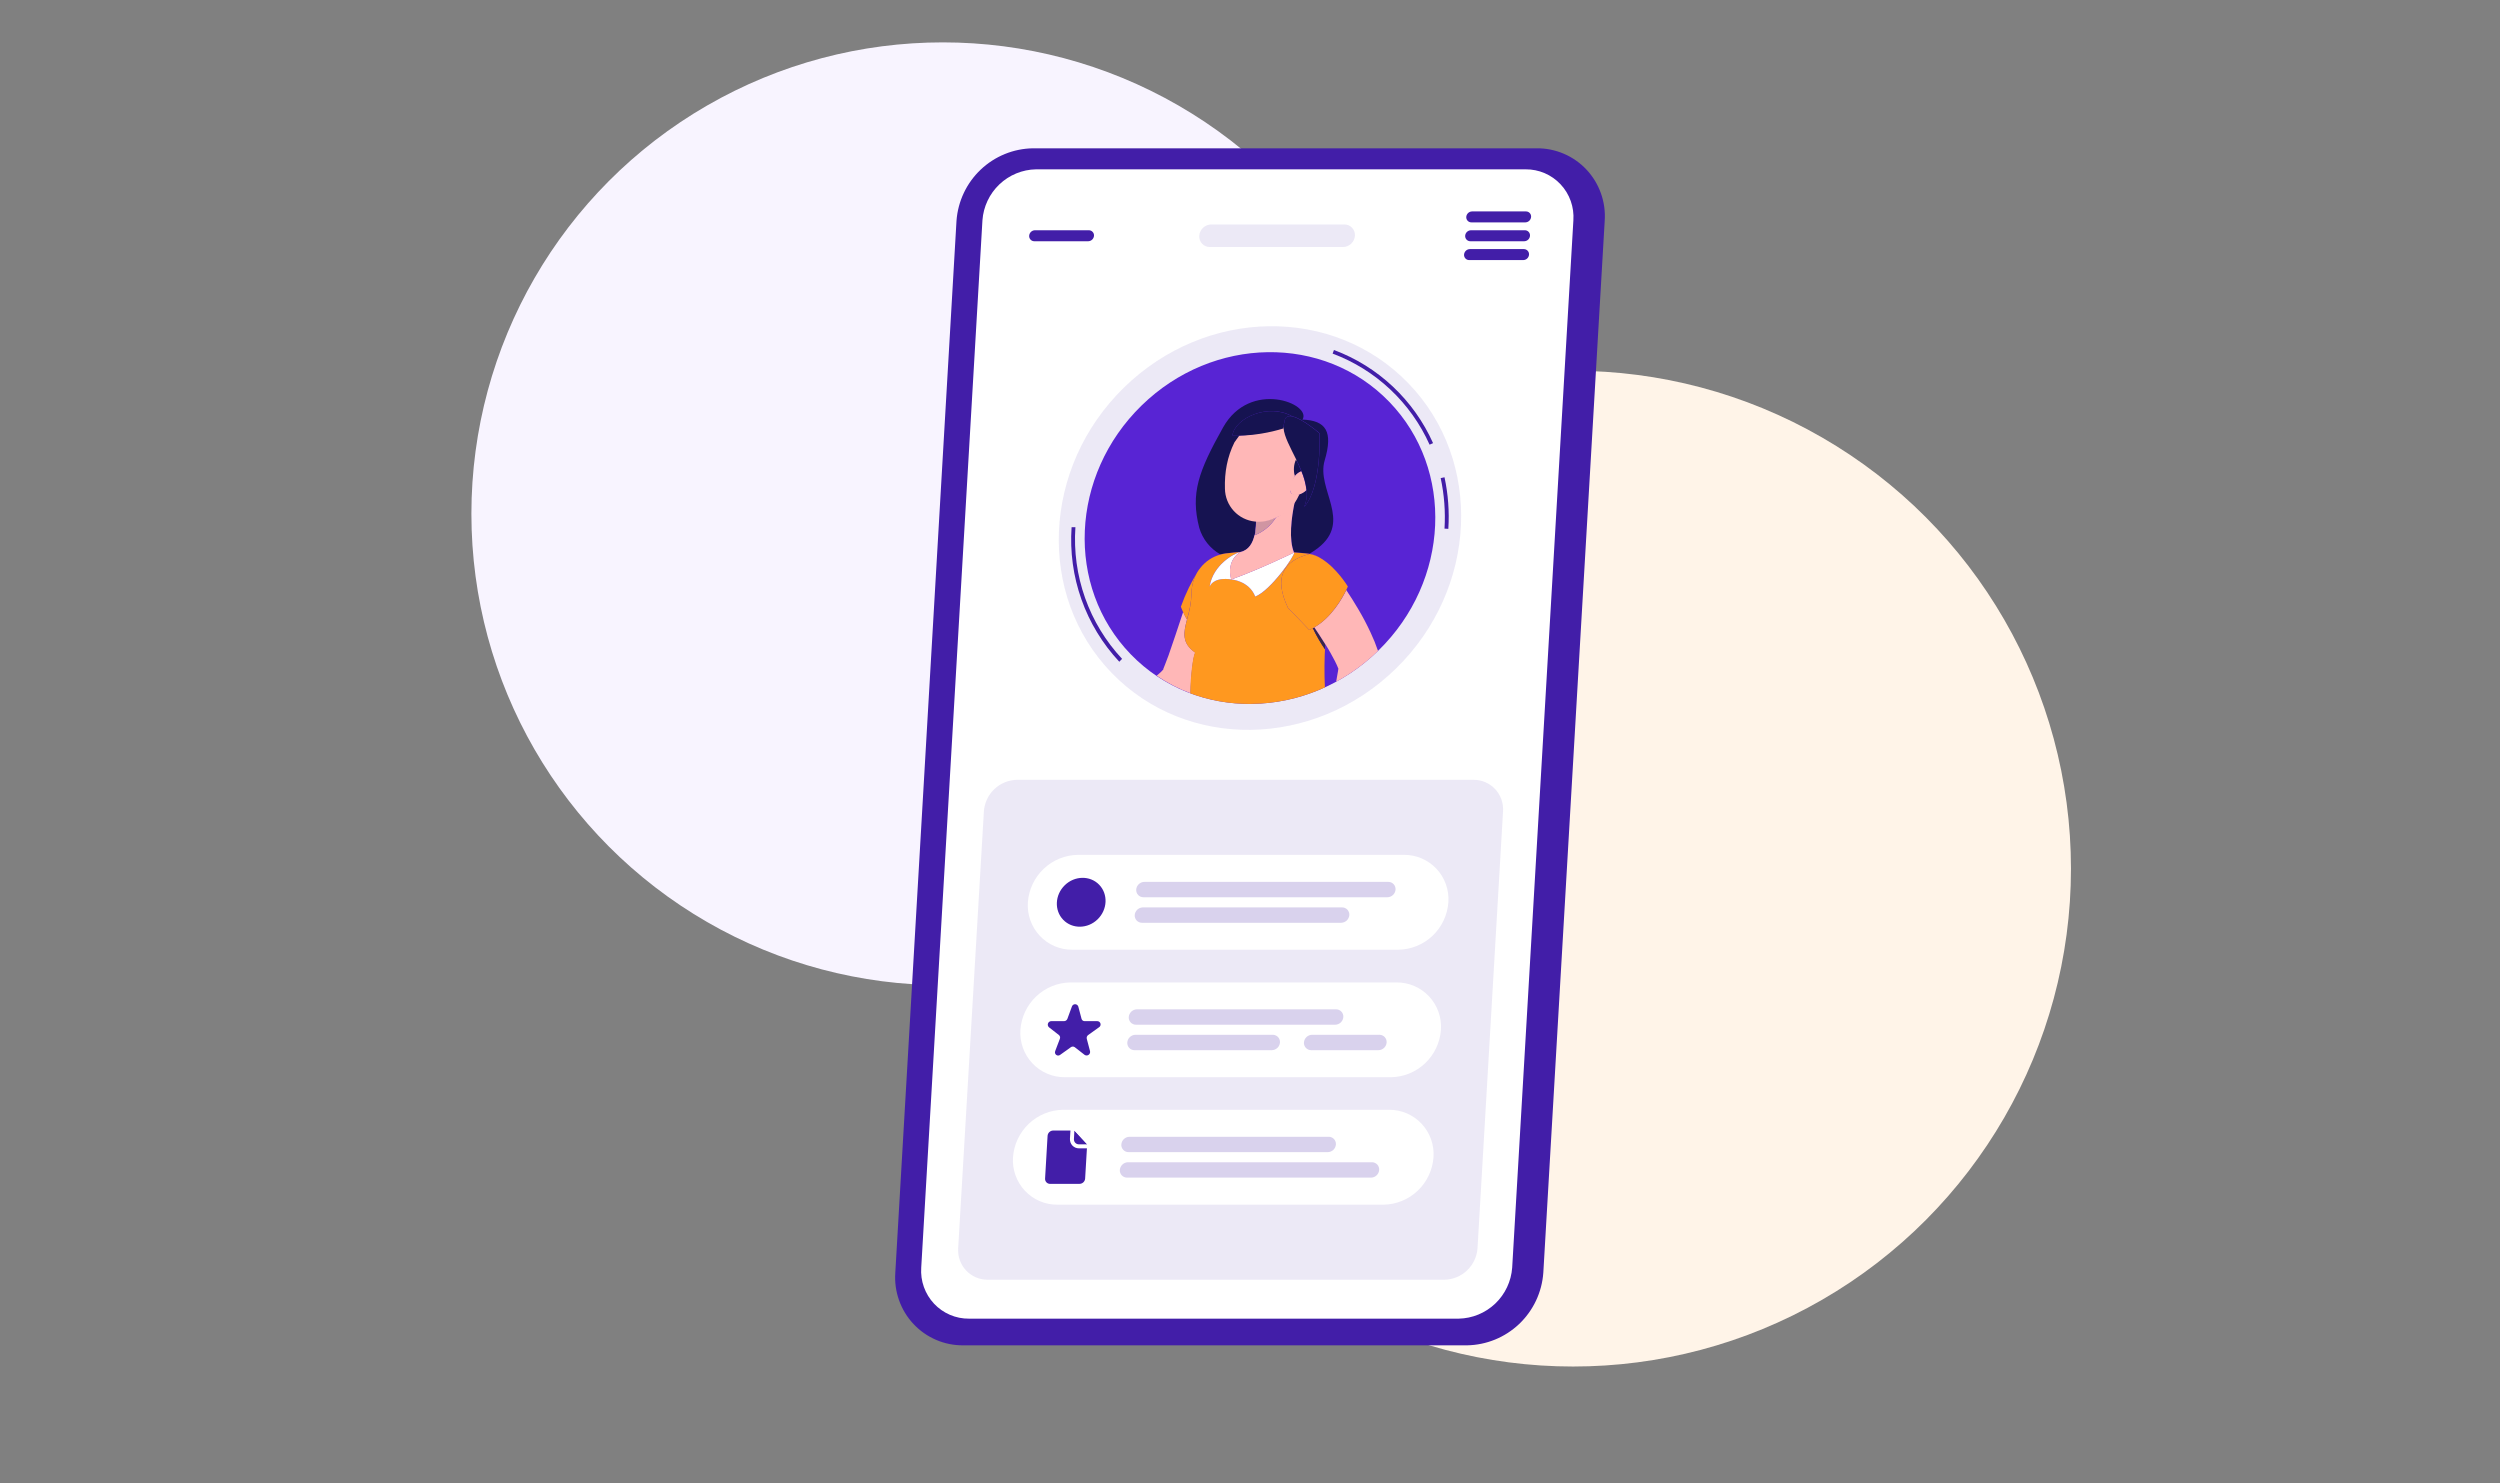 <svg width="236" height="140" viewBox="0 0 236 140" fill="none" xmlns="http://www.w3.org/2000/svg">
<rect x="0" y="0" width="236" height="140" fill="#808080" stroke="none"/>
<circle cx="148.5" cy="82" r="47" fill="#FFF4E8"/>
<circle cx="89" cy="48.5" r="44.5" fill="#F8F4FF"/>
<path d="M138.474 127H90.932C90.053 127.008 89.181 126.833 88.373 126.486C87.564 126.14 86.835 125.628 86.232 124.985C85.63 124.342 85.166 123.58 84.871 122.747C84.575 121.915 84.454 121.03 84.516 120.149L90.293 20.851C90.425 19.008 91.24 17.282 92.577 16.013C93.914 14.745 95.676 14.026 97.515 14H145.068C145.947 13.992 146.819 14.167 147.627 14.514C148.436 14.86 149.165 15.371 149.768 16.015C150.37 16.659 150.834 17.42 151.129 18.253C151.425 19.085 151.546 19.97 151.484 20.851L145.689 120.149C145.557 121.991 144.743 123.716 143.408 124.984C142.072 126.253 140.312 126.972 138.474 127V127Z" fill="#421EA8"/>
<path d="M138.192 125.011H91.972C91.354 125.017 90.742 124.895 90.174 124.651C89.605 124.408 89.093 124.049 88.669 123.597C88.246 123.145 87.92 122.61 87.712 122.025C87.504 121.441 87.419 120.819 87.462 120.2L93.24 21.334C93.332 20.042 93.902 18.832 94.838 17.941C95.773 17.05 97.006 16.543 98.295 16.519H144.515C145.133 16.513 145.746 16.636 146.314 16.88C146.882 17.124 147.394 17.483 147.818 17.935C148.242 18.387 148.568 18.923 148.775 19.508C148.983 20.093 149.068 20.714 149.025 21.334L143.248 120.2C143.155 121.491 142.585 122.701 141.649 123.592C140.714 124.482 139.481 124.988 138.192 125.011V125.011Z" fill="#421EA8"/>
<path d="M137.694 124.481H91.474C90.856 124.487 90.244 124.364 89.675 124.12C89.107 123.876 88.595 123.517 88.171 123.065C87.748 122.613 87.422 122.077 87.214 121.492C87.006 120.907 86.921 120.286 86.964 119.666L92.742 20.8C92.834 19.508 93.404 18.298 94.34 17.407C95.275 16.516 96.508 16.009 97.797 15.985H144.017C144.635 15.979 145.248 16.103 145.816 16.346C146.384 16.59 146.896 16.949 147.32 17.402C147.744 17.854 148.069 18.389 148.277 18.974C148.485 19.559 148.57 20.181 148.527 20.8L142.75 119.666C142.657 120.958 142.087 122.168 141.152 123.059C140.216 123.95 138.983 124.458 137.694 124.481V124.481Z" fill="white"/>
<path opacity="0.1" d="M136.344 120.806H93.24C92.858 120.809 92.479 120.733 92.128 120.583C91.777 120.432 91.46 120.21 91.198 119.931C90.937 119.651 90.735 119.32 90.607 118.959C90.478 118.597 90.425 118.213 90.452 117.83L92.879 76.591C92.935 75.791 93.289 75.041 93.869 74.49C94.45 73.939 95.215 73.627 96.013 73.615H139.099C139.481 73.612 139.859 73.688 140.211 73.838C140.562 73.989 140.878 74.211 141.14 74.491C141.402 74.77 141.603 75.101 141.732 75.462C141.86 75.824 141.913 76.208 141.887 76.591L139.478 117.83C139.421 118.631 139.068 119.38 138.487 119.931C137.907 120.482 137.142 120.794 136.344 120.806V120.806Z" fill="#421EA8"/>
<path opacity="0.1" d="M126.771 23.319H114.208C114.071 23.32 113.936 23.293 113.811 23.239C113.685 23.186 113.572 23.106 113.478 23.006C113.385 22.907 113.313 22.788 113.267 22.659C113.221 22.53 113.202 22.392 113.211 22.256V22.256C113.231 21.969 113.358 21.7 113.566 21.502C113.774 21.305 114.048 21.193 114.334 21.189H126.893C127.031 21.185 127.169 21.211 127.296 21.264C127.424 21.317 127.539 21.397 127.634 21.497C127.729 21.598 127.803 21.717 127.849 21.848C127.896 21.978 127.915 22.117 127.904 22.256V22.256C127.884 22.544 127.756 22.814 127.546 23.012C127.335 23.209 127.058 23.319 126.771 23.319Z" fill="#421EA8"/>
<path opacity="0.1" d="M131.769 63.121C139.504 55.572 140.033 43.509 132.948 36.179C125.864 28.848 113.85 29.025 106.114 36.574C98.379 44.123 97.85 56.185 104.935 63.516C112.019 70.847 124.033 70.67 131.769 63.121Z" fill="#421EA8"/>
<path d="M105.661 62.468C104.08 60.777 102.864 58.776 102.089 56.59C101.314 54.405 100.997 52.082 101.158 49.768H101.519C101.362 52.032 101.673 54.305 102.431 56.444C103.189 58.582 104.378 60.54 105.924 62.196L105.661 62.468Z" fill="#421EA8"/>
<path d="M136.722 49.924L136.361 49.902C136.46 48.304 136.338 46.699 136 45.134L136.361 45.054C136.706 46.653 136.828 48.292 136.722 49.924V49.924Z" fill="#421EA8"/>
<path d="M134.953 41.977C134.069 40.007 132.805 38.232 131.233 36.757C129.662 35.281 127.815 34.133 125.799 33.381L125.925 33.04C127.987 33.808 129.877 34.981 131.483 36.49C133.089 38 134.38 39.816 135.281 41.832L134.953 41.977Z" fill="#421EA8"/>
<path d="M130.119 61.413C136.86 54.834 137.321 44.323 131.148 37.935C124.976 31.548 114.506 31.703 107.765 38.281C101.024 44.86 100.563 55.371 106.736 61.759C112.908 68.147 123.377 67.992 130.119 61.413Z" fill="#5824D4"/>
<path d="M117.105 52.101C117.899 51.923 118.271 51.241 118.441 50.465C118.459 50.381 118.474 50.301 118.488 50.221V50.149C118.531 49.825 118.555 49.499 118.56 49.173C117.791 49.096 117.077 48.738 116.554 48.167C116.03 47.595 115.734 46.85 115.722 46.074C115.682 44.534 116.022 43.008 116.711 41.633C116.534 41.656 116.984 41.261 116.843 41.371C116.826 41.375 117.568 40.885 116.852 41.371C116.872 41.396 116.821 41.366 116.852 41.371C116.833 41.344 116.838 41.404 116.843 41.371C116.847 41.338 116.826 41.392 116.852 41.371C116.906 41.284 116.957 41.193 117.011 41.11C116.78 41.11 116.556 41.11 116.339 41.11C116.578 39.434 119.788 38.026 121.976 39.296C122.951 39.492 124.562 40.892 124.562 40.892C124.594 41.784 124.569 42.678 124.486 43.566C124.341 45.083 123.984 46.865 123.114 47.859C123.33 47.351 123.41 46.794 123.345 46.245C123.136 46.452 122.877 46.601 122.594 46.676C122.491 46.899 122.37 47.112 122.233 47.315C121.893 48.872 121.651 50.944 122.168 52.137C122.633 52.166 123.085 52.21 123.514 52.257L123.619 52.275C123.903 52.108 124.175 51.922 124.435 51.72C127.685 49.18 124.237 46.197 125.049 43.465C125.862 40.733 125.175 39.695 122.955 39.608C123.876 38.131 118.026 35.772 115.455 40.355C113.126 44.51 112.375 46.586 113.212 49.833C113.527 50.895 114.241 51.791 115.202 52.333C115.366 52.288 115.532 52.254 115.7 52.232C116.159 52.188 116.636 52.137 117.105 52.101Z" fill="#161351"/>
<path d="M112.053 58.487C111.92 58.252 111.8 58.01 111.692 57.762C111.446 58.487 111.204 59.213 110.969 59.939C110.745 60.592 110.532 61.245 110.309 61.869L109.973 62.751L109.828 63.114C109.778 63.212 109.828 63.154 109.828 63.183C109.674 63.363 109.504 63.528 109.319 63.676C109.279 63.716 109.229 63.753 109.186 63.789C110.185 64.466 111.26 65.023 112.388 65.447C112.414 63.789 112.616 62.065 112.833 61.604C111.533 60.697 111.728 59.721 112.053 58.487Z" fill="#FFB7B7"/>
<path d="M113.317 53.592L113.227 53.719C113.256 53.676 113.288 53.636 113.321 53.596L113.317 53.592Z" fill="#161351"/>
<path d="M112.482 56.024C112.477 55.225 112.718 54.444 113.172 53.789C112.479 54.883 111.91 56.051 111.475 57.272C111.475 57.272 111.54 57.464 111.677 57.766C111.785 58.014 111.905 58.256 112.038 58.491C112.295 57.693 112.445 56.863 112.482 56.024V56.024Z" fill="#FF981F"/>
<path d="M125.07 61.289C124.642 60.657 124.262 59.993 123.933 59.304C123.824 59.362 123.712 59.42 123.597 59.471C122.513 58.321 121.589 57.392 121.589 57.392C120.239 54.561 121.073 52.95 123.633 52.293C124.03 52.376 124.409 52.529 124.752 52.747C124.415 52.508 124.026 52.352 123.618 52.29L123.514 52.272C123.084 52.224 122.633 52.181 122.167 52.152C122.268 52.417 119.95 55.781 118.494 56.314C117.899 54.804 116.227 54.703 116.227 54.703C116.227 54.703 114.667 54.38 114.183 55.367C114.501 53.328 116.454 52.254 117.104 52.101C116.635 52.141 116.158 52.192 115.7 52.25C115.531 52.273 115.365 52.306 115.201 52.352C114.458 52.556 113.799 52.993 113.32 53.6C113.287 53.64 113.255 53.679 113.226 53.723L113.172 53.792C112.718 54.448 112.477 55.228 112.482 56.027C112.449 56.864 112.305 57.693 112.052 58.491C111.727 59.71 111.532 60.701 112.807 61.608C112.59 62.069 112.388 63.785 112.363 65.451C114.158 66.119 116.057 66.459 117.971 66.452C120.421 66.449 122.843 65.915 125.07 64.888C125.008 63.538 125.019 62.185 125.102 60.835V60.835C125.092 60.98 125.077 61.14 125.07 61.289Z" fill="#FF981F"/>
<path d="M116.227 54.703C116.227 54.703 117.898 54.804 118.494 56.314C119.939 55.762 122.268 52.417 122.167 52.152C122.167 52.152 118.877 53.756 116.227 54.703Z" fill="white"/>
<path d="M117.111 52.101C116.461 52.257 114.507 53.331 114.189 55.367C114.673 54.38 116.233 54.703 116.233 54.703C115.728 52.794 117.111 52.101 117.111 52.101Z" fill="white"/>
<path d="M122.232 47.329C121.918 47.787 121.521 48.181 121.062 48.49C120.869 48.63 120.663 48.751 120.448 48.853C119.975 49.616 119.269 50.205 118.436 50.533V50.471C118.267 51.248 117.895 51.923 117.1 52.108C117.1 52.108 115.717 52.805 116.216 54.713C118.87 53.766 122.156 52.173 122.156 52.173C121.65 50.961 121.892 48.886 122.232 47.329Z" fill="#FFB7B7"/>
<path d="M118.447 50.461C118.465 50.378 118.48 50.298 118.494 50.218C118.48 50.287 118.465 50.378 118.447 50.461Z" fill="#161351"/>
<path opacity="0.2" d="M118.447 50.461C118.465 50.378 118.48 50.298 118.494 50.218C118.48 50.287 118.465 50.378 118.447 50.461Z" fill="#161351"/>
<path d="M118.578 49.169C118.573 49.495 118.549 49.821 118.506 50.145C118.551 49.822 118.575 49.495 118.578 49.169V49.169Z" fill="#161351"/>
<path opacity="0.2" d="M118.578 49.169C118.573 49.495 118.549 49.821 118.506 50.145C118.551 49.822 118.575 49.495 118.578 49.169V49.169Z" fill="#161351"/>
<path d="M120.449 48.835C119.867 49.115 119.22 49.228 118.578 49.162C118.575 49.489 118.551 49.815 118.506 50.138V50.211C118.506 50.291 118.477 50.37 118.459 50.454V50.516C119.284 50.184 119.981 49.595 120.449 48.835V48.835Z" fill="#FFB7B7"/>
<path opacity="0.2" d="M120.449 48.835C119.867 49.115 119.22 49.228 118.578 49.162C118.575 49.489 118.551 49.815 118.506 50.138V50.211C118.506 50.291 118.477 50.37 118.459 50.454V50.516C119.284 50.184 119.981 49.595 120.449 48.835V48.835Z" fill="#161351"/>
<path d="M120.321 48.919C120.537 48.817 121.043 48.654 121.224 48.472C121.766 48.11 121.813 48.023 122.127 47.565C122.329 47.373 122.565 46.881 122.668 46.658C122.6 46.658 122.372 46.651 122.307 46.658C121.704 46.713 121.672 46.179 121.946 45.57C122.039 45.364 122.117 45.081 122.264 44.909C122.106 44.391 122.261 43.884 122.488 43.392C121.939 42.26 121.278 41.066 121.224 40.308C119.873 40.728 118.413 41.077 116.999 41.113C116.945 41.196 116.584 41.672 116.53 41.76C116.518 41.748 116.545 41.765 116.53 41.76C116.523 41.745 116.542 41.771 116.53 41.76C116.529 41.743 116.536 41.774 116.53 41.76C116.536 41.744 116.53 41.776 116.53 41.76C116.559 41.745 116.518 41.791 116.53 41.76C116.561 41.77 116.5 41.774 116.53 41.76C115.85 43.136 115.587 44.599 115.634 46.136C115.646 46.912 115.942 47.657 116.466 48.229C116.989 48.8 117.703 49.158 118.472 49.235C119.106 49.3 119.745 49.191 120.321 48.919Z" fill="#FFB7B7"/>
<path d="M122.85 44.481C122.699 44.118 122.525 43.73 122.348 43.367C122.121 43.858 122.082 44.416 122.24 44.934C122.4 44.732 122.611 44.575 122.85 44.481V44.481Z" fill="#161351"/>
<path d="M122.849 44.481C122.609 44.575 122.399 44.732 122.239 44.934C122.092 45.106 121.97 45.298 121.877 45.504C121.603 46.114 121.773 46.796 122.376 46.742C122.441 46.742 122.509 46.713 122.578 46.698C122.862 46.622 123.12 46.474 123.329 46.266C123.254 45.651 123.092 45.05 122.849 44.481Z" fill="#FFB7B7"/>
<path d="M121.247 39.88C121.268 39.357 121.564 39.23 121.969 39.31C119.78 38.026 116.57 39.434 116.332 41.124C116.549 41.124 116.773 41.124 117.004 41.124C118.417 41.089 119.82 40.858 121.171 40.439C121.15 40.249 121.176 40.057 121.247 39.88V39.88Z" fill="#161351"/>
<path d="M121.246 39.88C121.177 40.052 121.151 40.239 121.17 40.424C121.224 41.193 121.805 42.238 122.354 43.36C122.531 43.722 122.715 44.085 122.856 44.474C123.099 45.043 123.261 45.644 123.336 46.259C123.402 46.808 123.322 47.365 123.105 47.874C123.976 46.879 124.333 45.098 124.478 43.581C124.56 42.692 124.586 41.799 124.553 40.907C124.553 40.907 122.943 39.506 121.968 39.31C121.563 39.23 121.267 39.357 121.246 39.88Z" fill="#161351"/>
<path d="M125.071 61.289C125.071 61.14 125.093 60.98 125.1 60.828C124.898 60.505 124.692 60.178 124.479 59.855L124.064 59.235L123.934 59.304C124.263 59.993 124.643 60.657 125.071 61.289V61.289Z" fill="#161351"/>
<path opacity="0.2" d="M125.071 61.289C125.071 61.14 125.093 60.98 125.1 60.828C124.898 60.505 124.692 60.178 124.479 59.855L124.064 59.235L123.934 59.304C124.263 59.993 124.643 60.657 125.071 61.289V61.289Z" fill="#CC7C20"/>
<path d="M126.143 64.293V64.351C127.584 63.569 128.91 62.593 130.086 61.448C129.889 60.863 129.658 60.29 129.393 59.732C129.043 58.973 128.654 58.233 128.227 57.515C127.866 56.891 127.483 56.296 127.089 55.701C126.728 56.459 125.703 58.284 124.074 59.224L124.489 59.845C124.703 60.167 124.908 60.494 125.111 60.817C125.288 61.1 125.472 61.387 125.62 61.67C125.898 62.16 126.158 62.653 126.342 63.121L126.306 63.368C126.262 63.669 126.208 63.978 126.143 64.293Z" fill="#FFB7B7"/>
<path d="M121.59 57.392C121.59 57.392 122.514 58.321 123.597 59.471C123.713 59.42 123.825 59.362 123.933 59.304L124.063 59.235C125.692 58.295 126.71 56.47 127.078 55.712C127.183 55.498 127.237 55.367 127.237 55.367C127.237 55.367 126.19 53.625 124.753 52.747C124.41 52.529 124.031 52.376 123.633 52.294C121.073 52.95 120.239 54.561 121.59 57.392Z" fill="#FF981F"/>
<path d="M138.903 20.993H143.991C144.13 20.99 144.263 20.936 144.364 20.84C144.465 20.744 144.526 20.613 144.536 20.474V20.474C144.541 20.407 144.531 20.341 144.509 20.278C144.487 20.216 144.452 20.158 144.406 20.11C144.361 20.061 144.306 20.023 144.245 19.997C144.184 19.971 144.118 19.958 144.052 19.959H138.961C138.822 19.961 138.69 20.015 138.589 20.11C138.488 20.206 138.426 20.335 138.415 20.474V20.474C138.41 20.541 138.419 20.608 138.442 20.671C138.464 20.735 138.499 20.793 138.545 20.841C138.591 20.89 138.647 20.929 138.708 20.955C138.77 20.981 138.836 20.994 138.903 20.993V20.993Z" fill="#421EA8"/>
<path d="M138.799 22.774H143.887C144.026 22.772 144.159 22.717 144.26 22.621C144.361 22.525 144.422 22.395 144.432 22.255V22.255C144.437 22.189 144.428 22.122 144.406 22.058C144.384 21.995 144.349 21.938 144.304 21.889C144.258 21.84 144.203 21.801 144.142 21.775C144.081 21.749 144.015 21.736 143.948 21.736H138.86C138.721 21.738 138.587 21.792 138.485 21.888C138.383 21.984 138.321 22.115 138.311 22.255C138.307 22.322 138.317 22.389 138.34 22.452C138.363 22.515 138.398 22.572 138.444 22.621C138.489 22.669 138.544 22.708 138.605 22.734C138.667 22.761 138.732 22.774 138.799 22.774Z" fill="#421EA8"/>
<path d="M97.637 22.774H102.725C102.865 22.772 102.998 22.717 103.1 22.621C103.201 22.526 103.263 22.395 103.274 22.255V22.255C103.279 22.188 103.269 22.121 103.247 22.058C103.224 21.995 103.189 21.938 103.143 21.889C103.097 21.84 103.042 21.801 102.981 21.775C102.919 21.749 102.853 21.736 102.787 21.736H97.699C97.559 21.738 97.426 21.792 97.325 21.888C97.224 21.985 97.162 22.116 97.153 22.255C97.149 22.322 97.158 22.389 97.18 22.451C97.203 22.514 97.238 22.572 97.283 22.62C97.329 22.669 97.383 22.708 97.444 22.734C97.505 22.761 97.571 22.774 97.637 22.774Z" fill="#421EA8"/>
<path d="M138.694 24.552H143.792C143.932 24.551 144.066 24.497 144.168 24.401C144.269 24.305 144.331 24.174 144.341 24.034C144.345 23.967 144.335 23.9 144.313 23.837C144.29 23.774 144.255 23.717 144.209 23.668C144.163 23.62 144.108 23.581 144.047 23.555C143.986 23.528 143.92 23.515 143.854 23.515H138.755C138.616 23.517 138.482 23.571 138.381 23.667C138.279 23.763 138.217 23.894 138.206 24.034V24.034C138.202 24.1 138.211 24.168 138.234 24.23C138.256 24.294 138.291 24.351 138.337 24.4C138.383 24.449 138.438 24.487 138.5 24.514C138.561 24.54 138.627 24.553 138.694 24.552Z" fill="#421EA8"/>
<path d="M132.007 89.654H101.227C100.653 89.659 100.083 89.545 99.554 89.319C99.025 89.092 98.549 88.758 98.155 88.337C97.761 87.917 97.457 87.419 97.264 86.875C97.071 86.331 96.992 85.752 97.031 85.176C97.118 83.972 97.651 82.844 98.525 82.015C99.398 81.186 100.55 80.716 101.751 80.698H132.531C133.106 80.693 133.675 80.807 134.204 81.034C134.733 81.26 135.209 81.594 135.604 82.015C135.998 82.436 136.301 82.933 136.494 83.478C136.688 84.022 136.767 84.6 136.727 85.176C136.64 86.38 136.108 87.508 135.234 88.338C134.36 89.166 133.209 89.636 132.007 89.654V89.654Z" fill="white"/>
<path d="M131.306 101.69H100.522C99.947 101.694 99.378 101.579 98.849 101.352C98.321 101.125 97.844 100.791 97.451 100.37C97.057 99.949 96.753 99.451 96.56 98.907C96.367 98.363 96.287 97.785 96.326 97.209V97.209C96.415 96.006 96.949 94.881 97.823 94.054C98.696 93.228 99.846 92.759 101.046 92.742H131.829C132.404 92.737 132.974 92.851 133.503 93.077C134.031 93.304 134.508 93.638 134.902 94.058C135.296 94.479 135.599 94.977 135.792 95.521C135.986 96.065 136.065 96.643 136.025 97.22C135.936 98.422 135.402 99.548 134.529 100.375C133.655 101.203 132.506 101.672 131.306 101.69Z" fill="white"/>
<path d="M130.603 113.722H99.823C99.248 113.728 98.679 113.614 98.15 113.387C97.621 113.16 97.145 112.826 96.751 112.406C96.356 111.985 96.053 111.487 95.86 110.943C95.667 110.399 95.587 109.821 95.627 109.245V109.245C95.714 108.04 96.246 106.912 97.12 106.082C97.994 105.252 99.145 104.782 100.347 104.763H131.127C131.702 104.758 132.271 104.873 132.8 105.1C133.329 105.327 133.805 105.661 134.199 106.082C134.593 106.503 134.897 107.001 135.09 107.546C135.283 108.09 135.362 108.668 135.323 109.245V109.245C135.236 110.449 134.703 111.577 133.829 112.406C132.956 113.235 131.805 113.705 130.603 113.722V113.722Z" fill="white"/>
<path d="M103.617 86.781C104.555 85.866 104.619 84.406 103.762 83.519C102.905 82.632 101.45 82.654 100.513 83.568C99.576 84.483 99.511 85.943 100.369 86.83C101.226 87.717 102.68 87.695 103.617 86.781Z" fill="#421EA8"/>
<path d="M101.794 95.028L102.098 96.178C102.115 96.242 102.153 96.297 102.205 96.337C102.257 96.376 102.321 96.397 102.386 96.396H103.589C103.657 96.397 103.722 96.42 103.776 96.461C103.83 96.503 103.868 96.561 103.886 96.627C103.903 96.693 103.899 96.763 103.874 96.826C103.848 96.889 103.802 96.942 103.744 96.977L102.729 97.702C102.672 97.741 102.628 97.797 102.603 97.862C102.578 97.927 102.575 97.998 102.592 98.065L102.896 99.216C102.914 99.281 102.911 99.352 102.888 99.416C102.865 99.481 102.823 99.536 102.767 99.576C102.712 99.615 102.645 99.637 102.577 99.637C102.509 99.638 102.442 99.617 102.386 99.578L101.455 98.853C101.402 98.815 101.339 98.795 101.274 98.795C101.21 98.795 101.147 98.815 101.094 98.853L100.079 99.578C100.026 99.621 99.96 99.644 99.892 99.645C99.824 99.645 99.758 99.623 99.704 99.581C99.65 99.539 99.612 99.48 99.596 99.414C99.579 99.348 99.585 99.278 99.613 99.216L100.05 98.065C100.077 98.003 100.082 97.933 100.065 97.868C100.048 97.802 100.01 97.744 99.956 97.702L99.025 96.977C98.973 96.932 98.937 96.873 98.92 96.807C98.904 96.741 98.908 96.672 98.932 96.609C98.956 96.545 98.999 96.49 99.055 96.453C99.111 96.415 99.177 96.395 99.245 96.396H100.447C100.515 96.396 100.582 96.375 100.638 96.336C100.694 96.297 100.737 96.242 100.761 96.178L101.184 95.028C101.203 94.962 101.243 94.903 101.298 94.862C101.353 94.82 101.42 94.798 101.489 94.798C101.558 94.798 101.625 94.82 101.68 94.862C101.735 94.903 101.775 94.962 101.794 95.028V95.028Z" fill="#421EA8"/>
<path d="M102.628 108.025L102.437 111.255C102.428 111.39 102.368 111.517 102.269 111.61C102.171 111.703 102.041 111.755 101.906 111.756H99.093C99.031 111.752 98.97 111.736 98.914 111.708C98.858 111.68 98.808 111.642 98.768 111.594C98.727 111.547 98.696 111.492 98.677 111.432C98.658 111.373 98.651 111.31 98.656 111.248L98.891 107.227C98.899 107.092 98.958 106.964 99.056 106.871C99.153 106.777 99.283 106.724 99.418 106.723H101.44L102.628 108.025Z" fill="#421EA8"/>
<path d="M101.422 106.73L102.639 108.026H101.848C101.784 108.026 101.72 108.014 101.661 107.988C101.602 107.963 101.548 107.926 101.504 107.879C101.46 107.832 101.426 107.776 101.405 107.715C101.383 107.654 101.374 107.589 101.379 107.525L101.422 106.73ZM101.101 105.841L101.05 106.709L101.003 107.503C100.997 107.619 101.014 107.735 101.053 107.844C101.092 107.953 101.152 108.053 101.231 108.138C101.31 108.222 101.406 108.289 101.512 108.335C101.618 108.381 101.733 108.404 101.848 108.403H103.502L102.91 107.768L101.697 106.473L101.101 105.841V105.841Z" fill="white"/>
<path opacity="0.2" d="M130.974 84.701H107.94C107.846 84.701 107.754 84.683 107.668 84.646C107.583 84.609 107.505 84.555 107.441 84.487C107.377 84.419 107.328 84.338 107.296 84.25C107.265 84.162 107.251 84.068 107.257 83.975V83.975C107.273 83.779 107.36 83.597 107.502 83.462C107.644 83.328 107.831 83.252 108.026 83.249H131.057C131.15 83.248 131.243 83.267 131.328 83.304C131.414 83.341 131.491 83.395 131.556 83.463C131.62 83.531 131.669 83.611 131.701 83.7C131.732 83.788 131.746 83.881 131.74 83.975V83.975C131.725 84.17 131.639 84.353 131.497 84.487C131.355 84.621 131.169 84.697 130.974 84.701V84.701Z" fill="#421EA8"/>
<path opacity="0.2" d="M126.608 87.11H107.802C107.709 87.111 107.617 87.092 107.531 87.055C107.445 87.019 107.367 86.965 107.303 86.897C107.239 86.829 107.189 86.748 107.157 86.66C107.125 86.572 107.111 86.478 107.116 86.385V86.385C107.132 86.189 107.219 86.006 107.361 85.872C107.503 85.738 107.69 85.662 107.886 85.659H126.691C126.785 85.658 126.878 85.676 126.964 85.712C127.05 85.749 127.128 85.803 127.192 85.871C127.257 85.939 127.306 86.02 127.338 86.108C127.37 86.197 127.384 86.291 127.378 86.385V86.385C127.361 86.58 127.274 86.762 127.132 86.896C126.99 87.03 126.803 87.106 126.608 87.11Z" fill="#421EA8"/>
<path opacity="0.2" d="M130.216 97.684H123.86C123.665 97.686 123.478 97.762 123.335 97.897C123.193 98.031 123.106 98.214 123.091 98.41C123.085 98.503 123.099 98.597 123.13 98.685C123.162 98.773 123.211 98.854 123.275 98.922C123.339 98.99 123.417 99.044 123.502 99.081C123.588 99.118 123.68 99.136 123.774 99.136H130.129C130.324 99.133 130.512 99.058 130.654 98.923C130.797 98.789 130.884 98.606 130.898 98.41V98.41C130.904 98.316 130.891 98.223 130.859 98.135C130.827 98.046 130.778 97.966 130.714 97.898C130.65 97.83 130.573 97.775 130.487 97.739C130.401 97.702 130.309 97.683 130.216 97.684V97.684Z" fill="#421EA8"/>
<path opacity="0.2" d="M120.145 97.684H107.185C106.989 97.686 106.802 97.762 106.66 97.897C106.517 98.031 106.43 98.214 106.416 98.41V98.41C106.409 98.504 106.422 98.597 106.454 98.686C106.485 98.774 106.534 98.855 106.599 98.923C106.663 98.991 106.74 99.046 106.826 99.082C106.912 99.119 107.005 99.137 107.098 99.136H120.062C120.257 99.133 120.444 99.056 120.586 98.922C120.728 98.788 120.815 98.605 120.831 98.41V98.41C120.837 98.316 120.823 98.222 120.791 98.134C120.76 98.045 120.71 97.965 120.645 97.896C120.581 97.828 120.503 97.774 120.417 97.738C120.331 97.701 120.238 97.683 120.145 97.684V97.684Z" fill="#421EA8"/>
<path opacity="0.2" d="M126.133 95.282H107.323C107.128 95.284 106.94 95.36 106.798 95.494C106.656 95.629 106.569 95.812 106.554 96.007V96.007C106.548 96.101 106.561 96.195 106.593 96.283C106.625 96.371 106.674 96.451 106.738 96.52C106.802 96.588 106.88 96.642 106.965 96.678C107.051 96.715 107.143 96.734 107.237 96.733H126.043C126.238 96.73 126.425 96.654 126.567 96.52C126.709 96.386 126.796 96.203 126.812 96.007C126.818 95.914 126.804 95.821 126.773 95.733C126.741 95.645 126.692 95.565 126.629 95.497C126.565 95.429 126.488 95.374 126.403 95.338C126.318 95.3 126.226 95.281 126.133 95.282V95.282Z" fill="#421EA8"/>
<path opacity="0.2" d="M129.512 109.716H106.481C106.287 109.72 106.1 109.796 105.958 109.931C105.816 110.065 105.728 110.247 105.712 110.442C105.706 110.536 105.72 110.63 105.752 110.718C105.783 110.807 105.833 110.887 105.898 110.956C105.962 111.024 106.04 111.078 106.126 111.114C106.212 111.151 106.305 111.169 106.398 111.168H129.429C129.624 111.165 129.81 111.089 129.952 110.954C130.094 110.82 130.18 110.637 130.195 110.442V110.442C130.201 110.349 130.187 110.255 130.156 110.167C130.124 110.079 130.075 109.998 130.011 109.93C129.947 109.862 129.869 109.808 129.784 109.771C129.698 109.734 129.605 109.716 129.512 109.716V109.716Z" fill="#421EA8"/>
<path opacity="0.2" d="M125.428 107.311H106.622C106.427 107.314 106.24 107.39 106.098 107.524C105.956 107.658 105.868 107.841 105.853 108.036V108.036C105.847 108.13 105.86 108.224 105.892 108.312C105.924 108.4 105.973 108.48 106.037 108.548C106.101 108.616 106.178 108.671 106.264 108.707C106.35 108.744 106.442 108.763 106.535 108.762H125.345C125.54 108.759 125.726 108.683 125.868 108.548C126.01 108.414 126.096 108.231 126.11 108.036V108.036C126.116 107.943 126.103 107.849 126.071 107.761C126.04 107.673 125.99 107.592 125.926 107.524C125.862 107.456 125.785 107.402 125.699 107.365C125.614 107.328 125.521 107.31 125.428 107.311V107.311Z" fill="#421EA8"/>
</svg>
